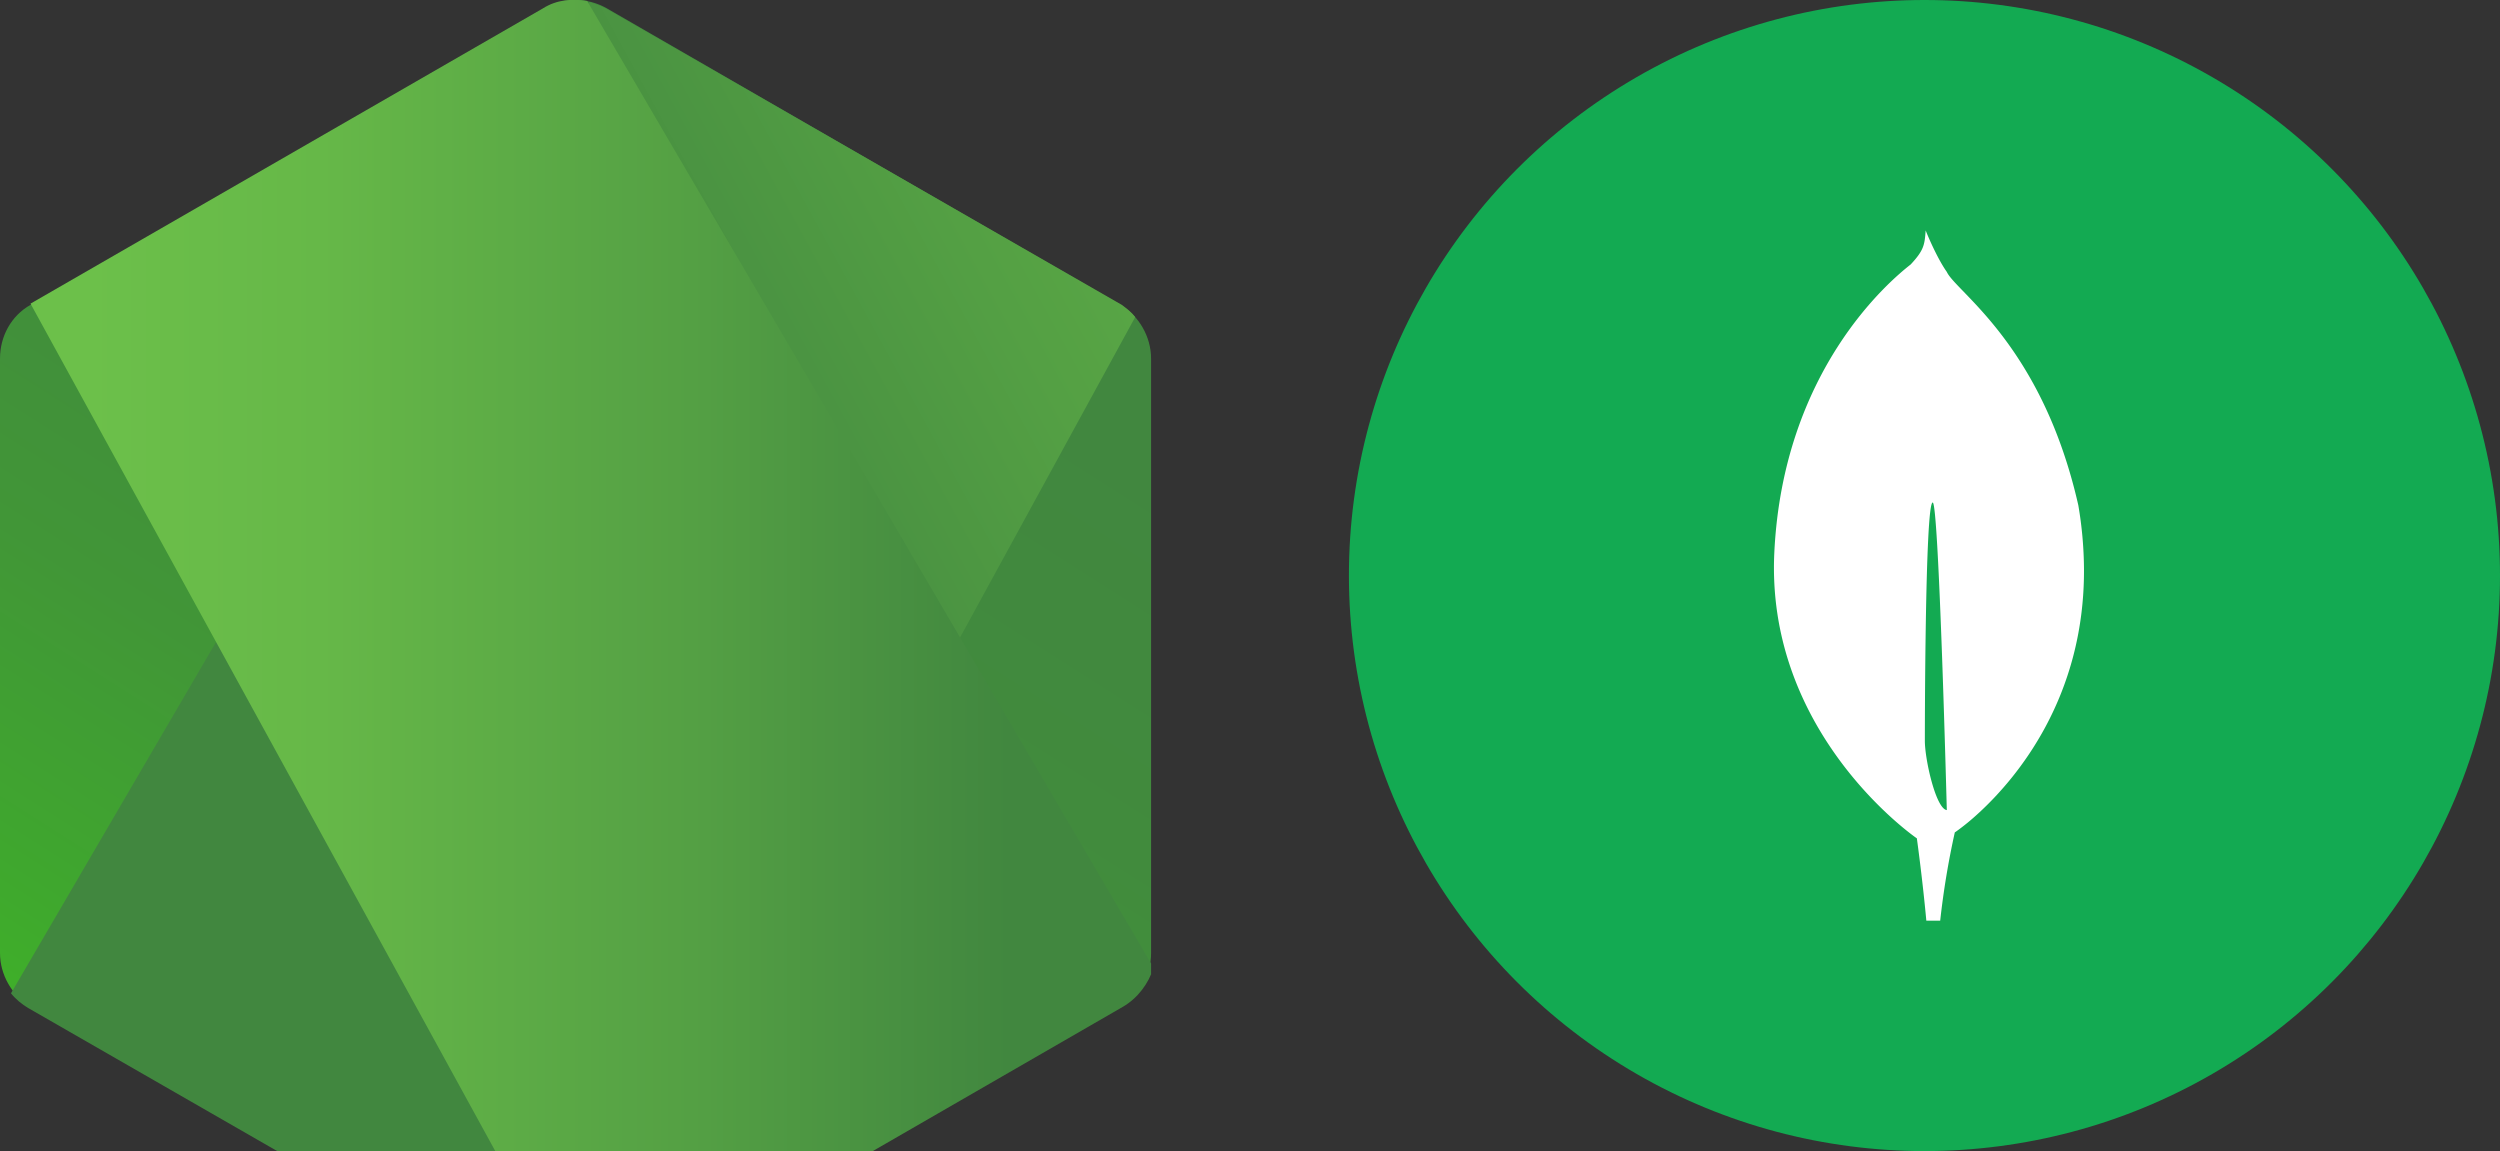 
  <svg width="104.25" height="48" viewBox="0 0 556 256" fill="none" xmlns="http://www.w3.org/2000/svg" xmlns:xlink="http://www.w3.org/1999/xlink" version="1.1">
    
        <rect x="0" y="0" width="556" height="256" fill="#333333" stroke="none"/>
    
        <g transform="translate(0, 0)">
      <svg xmlns="http://www.w3.org/2000/svg" viewBox="0 0 256 292" width="256px" height="292px">
  <defs>
    <linearGradient x1="68.188%" y1="17.487%" x2="27.823%" y2="89.755%" id="linearGradient-1">
      <stop stop-color="#41873F" offset="0%"></stop>
      <stop stop-color="#418B3D" offset="32.88%"></stop>
      <stop stop-color="#419637" offset="63.52%"></stop>
      <stop stop-color="#3FA92D" offset="93.19%"></stop>
      <stop stop-color="#3FAE2A" offset="100%"></stop>
    </linearGradient>
    <linearGradient x1="43.277%" y1="55.169%" x2="159.245%" y2="-18.306%" id="linearGradient-4">
      <stop stop-color="#41873F" offset="13.76%"></stop>
      <stop stop-color="#54A044" offset="40.32%"></stop>
      <stop stop-color="#66B848" offset="71.36%"></stop>
      <stop stop-color="#6CC04A" offset="90.81%"></stop>
    </linearGradient>
    <linearGradient x1="-4.389%" y1="49.997%" x2="101.499%" y2="49.997%" id="linearGradient-7">
      <stop stop-color="#6CC04A" offset="9.192%"></stop>
      <stop stop-color="#66B848" offset="28.64%"></stop>
      <stop stop-color="#54A044" offset="59.68%"></stop>
      <stop stop-color="#41873F" offset="86.24%"></stop>
    </linearGradient>
  </defs>
  <path d="M134.923,1.832 C130.579,-0.611 125.421,-0.611 121.077,1.832 L6.787,67.801 C2.443,70.244 1.66898426e-14,74.859 1.66898426e-14,79.745 L1.66898426e-14,211.953 C1.66898426e-14,216.84 2.715,221.455 6.787,223.898 L121.077,289.866 C125.421,292.31 130.579,292.31 134.923,289.866 L249.213,223.898 C253.557,221.455 256,216.84 256,211.953 L256,79.745 C256,74.859 253.285,70.244 249.213,67.801 L134.923,1.832 L134.923,1.832 Z" fill="url(#linearGradient-1)"></path>
  <path d="M249.485,67.801 L134.651,1.832 C133.565,1.29 132.208,0.747 131.122,0.475 L2.443,220.912 C3.529,222.269 4.887,223.355 6.244,224.17 L121.077,290.138 C124.335,292.038 128.136,292.581 131.665,291.495 L252.471,70.515 C251.656,69.429 250.571,68.615 249.485,67.801 L249.485,67.801 Z" fill="url(#linearGradient-4)"></path>
  <path d="M249.756,223.898 C253.014,221.998 255.457,218.74 256.543,215.211 L130.579,0.204 C127.321,-0.339 123.792,-0.068 120.806,1.832 L6.787,67.529 L129.765,291.767 C131.393,291.495 133.294,290.952 134.923,290.138 L249.756,223.898 L249.756,223.898 Z" fill="url(#linearGradient-7)"></path>
</svg>


        </g>
         
        <g transform="translate(300, 0)">
               <svg xmlns="http://www.w3.org/2000/svg" viewBox="0 0 1024 1024" fill="none" width="256" height="256">
  <circle cx="512" cy="512" r="512" fill="#13aa52"></circle>
  <path d="M648.86 449.44c-32.34-142.73-108.77-189.66-117-207.59-9-12.65-18.12-35.15-18.12-35.15-.15-.38-.39-1.05-.67-1.7-.93 12.65-1.41 17.53-13.37 30.29-18.52 14.48-113.54 94.21-121.27 256.37-7.21 151.24 109.25 241.36 125 252.85l1.79 1.27v-.11c.1.76 5 36 8.44 73.34H526a726.68 726.68 0 0 1 13-78.53l1-.65a204.48 204.48 0 0 0 20.11-16.45l.72-.65c33.48-30.93 93.67-102.47 93.08-216.53a347.07 347.07 0 0 0-5.05-56.76zM512.35 659.12s0-212.12 7-212.08c5.46 0 12.53 273.61 12.53 273.61-9.72-1.17-19.53-45.03-19.53-61.53z" fill="#fff"></path>
</svg>
        </g>
        
  </svg>
  